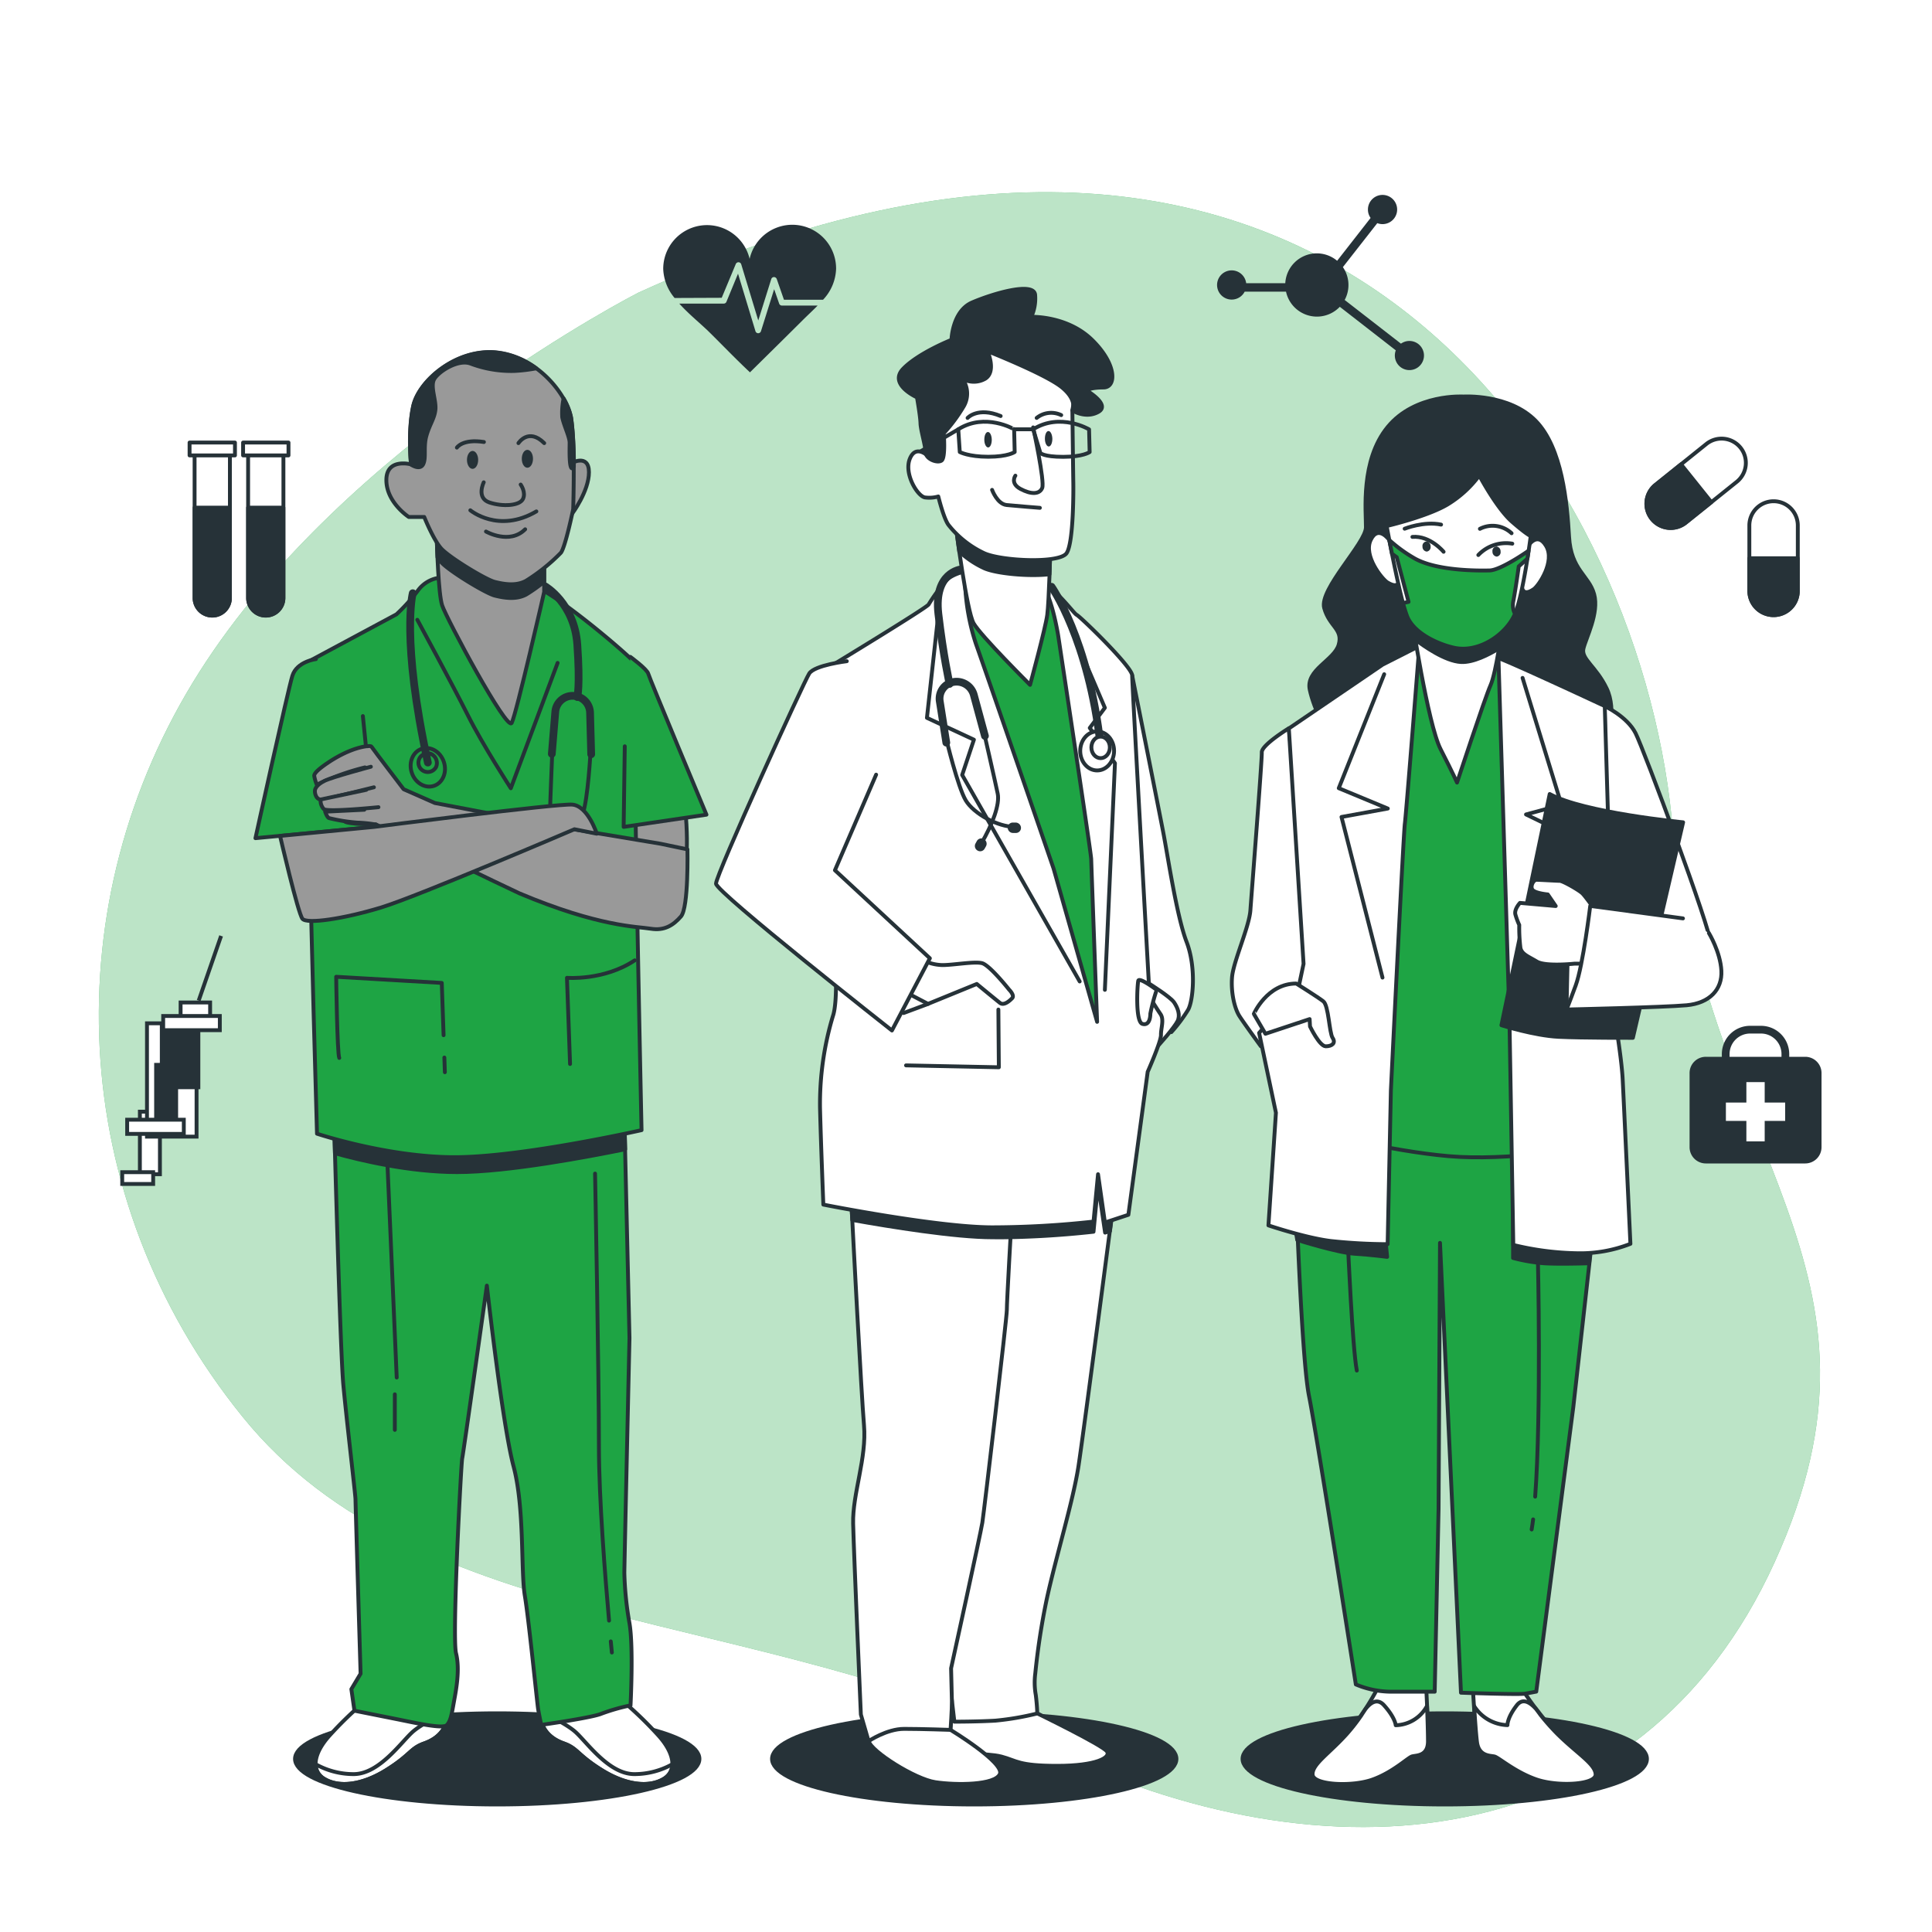 <svg class="animated" id="freepik_stories-doctors" xmlns="http://www.w3.org/2000/svg" viewBox="0 0 500 500" version="1.1" xmlns:xlink="http://www.w3.org/1999/xlink" xmlns:svgjs="http://svgjs.com/svgjs"><style>svg#freepik_stories-doctors:not(.animated) .animable {opacity: 0;}svg#freepik_stories-doctors.animated #freepik--background-simple--inject-2 {animation: 1s 1 forwards cubic-bezier(.36,-0.01,.5,1.38) zoomOut;animation-delay: 0s;}svg#freepik_stories-doctors.animated #freepik--Icons--inject-2 {animation: 1s 1 forwards cubic-bezier(.36,-0.01,.5,1.38) fadeIn,1.5s Infinite  linear floating;animation-delay: 0s,1s;}svg#freepik_stories-doctors.animated #freepik--character-3--inject-2 {animation: 1s 1 forwards cubic-bezier(.36,-0.01,.5,1.38) zoomIn,1.5s Infinite  linear floating;animation-delay: 0s,1s;}svg#freepik_stories-doctors.animated #freepik--character-2--inject-2 {animation: 1s 1 forwards cubic-bezier(.36,-0.01,.5,1.38) zoomOut,1.5s Infinite  linear floating;animation-delay: 0s,1s;}svg#freepik_stories-doctors.animated #freepik--character-1--inject-2 {animation: 1s 1 forwards cubic-bezier(.36,-0.01,.5,1.38) zoomIn,1.5s Infinite  linear floating;animation-delay: 0s,1s;}            @keyframes zoomOut {                0% {                    opacity: 0;                    transform: scale(1.5);                }                100% {                    opacity: 1;                    transform: scale(1);                }            }                    @keyframes fadeIn {                0% {                    opacity: 0;                }                100% {                    opacity: 1;                }            }                    @keyframes floating {                0% {                    opacity: 1;                    transform: translateY(0px);                }                50% {                    transform: translateY(-10px);                }                100% {                    opacity: 1;                    transform: translateY(0px);                }            }                    @keyframes zoomIn {                0% {                    opacity: 0;                    transform: scale(0.5);                }                100% {                    opacity: 1;                    transform: scale(1);                }            }        </style><g id="freepik--background-simple--inject-2" class="animable animator-active" style="transform-origin: 248.297px 261.286px;"><path d="M165.19,75.75s-75.77,38.61-113.56,98.1-34.8,136,11.12,192.78S196.44,416,269.93,452s154.57,28.58,189.32-47.66S441.6,299.57,432.6,211.36,344.07-6,165.19,75.75Z" style="fill: #1EA444; transform-origin: 248.297px 261.286px;" id="el4gqp3z2w06u" class="animable"></path><g id="elonak6rslv3"><path d="M165.19,75.75s-75.77,38.61-113.56,98.1-34.8,136,11.12,192.78S196.44,416,269.93,452s154.57,28.58,189.32-47.66S441.6,299.57,432.6,211.36,344.07-6,165.19,75.75Z" style="fill: rgb(255, 255, 255); opacity: 0.7; transform-origin: 248.297px 261.286px;" class="animable" id="elxa5g8x2lt9"></path></g></g><g id="freepik--Icons--inject-2" class="animable" style="transform-origin: 251.381px 179.041px;"><path d="M467.2,273.5h-4.15v-.71a7.32,7.32,0,0,0-7.31-7.31h-2.81a7.32,7.32,0,0,0-7.32,7.31v.71h-4.14a4.2,4.2,0,0,0-4.21,4.21v19.18a4.21,4.21,0,0,0,4.21,4.21H467.2a4.22,4.22,0,0,0,4.21-4.21V277.71A4.21,4.21,0,0,0,467.2,273.5Zm-19.59-.71a5.32,5.32,0,0,1,5.32-5.31h2.81a5.31,5.31,0,0,1,5.31,5.31v.71H447.61Z" style="fill: rgb(38, 50, 56); transform-origin: 454.335px 283.29px;" id="el0gupkpba27l8" class="animable"></path><polygon points="462 285.34 456.7 285.34 456.7 280.05 451.96 280.05 451.96 285.34 446.66 285.34 446.66 290.09 451.96 290.09 451.96 295.38 456.7 295.38 456.7 290.09 462 290.09 462 285.34" style="fill: rgb(255, 255, 255); transform-origin: 454.33px 287.715px;" id="el9f07pyrs8x" class="animable"></polygon><path d="M459,159.2h0a6.27,6.27,0,0,1-6.27-6.28V136a6.27,6.27,0,0,1,6.27-6.28h0a6.27,6.27,0,0,1,6.27,6.28v16.89A6.27,6.27,0,0,1,459,159.2Z" style="fill: rgb(255, 255, 255); stroke: rgb(38, 50, 56); stroke-linecap: round; stroke-linejoin: round; transform-origin: 459px 144.46px;" id="elgo205tbcthc" class="animable"></path><path d="M459,159.2h0a6.27,6.27,0,0,1-6.27-6.28v-8.45h12.54v8.45A6.27,6.27,0,0,1,459,159.2Z" style="fill: rgb(38, 50, 56); stroke: rgb(38, 50, 56); stroke-linecap: round; stroke-linejoin: round; transform-origin: 459px 151.835px;" id="elm2v0ejg40p" class="animable"></path><path d="M427.46,134.28h0a6.26,6.26,0,0,1,1-8.82l13.17-10.58a6.29,6.29,0,0,1,8.83,1h0a6.28,6.28,0,0,1-1,8.82l-13.18,10.57A6.27,6.27,0,0,1,427.46,134.28Z" style="fill: rgb(255, 255, 255); stroke: rgb(38, 50, 56); stroke-linecap: round; stroke-linejoin: round; transform-origin: 438.956px 125.079px;" id="eldel0qx9c11t" class="animable"></path><path d="M427.46,134.28h0a6.26,6.26,0,0,1,1-8.82l6.59-5.29,7.85,9.79-6.59,5.28A6.27,6.27,0,0,1,427.46,134.28Z" style="fill: rgb(38, 50, 56); stroke: rgb(38, 50, 56); stroke-linecap: round; stroke-linejoin: round; transform-origin: 434.493px 128.405px;" id="elf0v2iyezj8q" class="animable"></path><path d="M364.75,88.24a3.75,3.75,0,0,0-2.18.7L348,77.63a8.15,8.15,0,0,0-.46-8.5l8.9-11.38a3.78,3.78,0,1,0-2.42-3.52,3.69,3.69,0,0,0,.69,2.17l-8.66,11.09a8.17,8.17,0,0,0-13.42,5.8H322.51a3.78,3.78,0,1,0-.39,2.19h10.7a8.18,8.18,0,0,0,13.92,3.92l14.49,11.27a3.77,3.77,0,1,0,3.52-2.43Z" style="fill: rgb(38, 50, 56); transform-origin: 341.751px 73.112px;" id="elbgu8c5qoso" class="animable"></path><path d="M68.78,159.32h0a4.58,4.58,0,0,1-4.57-4.57v-38h9.14v38A4.57,4.57,0,0,1,68.78,159.32Z" style="fill: rgb(255, 255, 255); stroke: rgb(38, 50, 56); stroke-linecap: round; stroke-linejoin: round; transform-origin: 68.78px 138.035px;" id="el2xurd8kdozp" class="animable"></path><path d="M68.78,159.32h0a4.58,4.58,0,0,1-4.57-4.57V131.38h9.14v23.37A4.57,4.57,0,0,1,68.78,159.32Z" style="fill: rgb(38, 50, 56); stroke: rgb(38, 50, 56); stroke-linecap: round; stroke-linejoin: round; transform-origin: 68.78px 145.35px;" id="el3r8srk1rnsp" class="animable"></path><rect x="62.91" y="114.53" width="11.75" height="3.33" style="fill: rgb(255, 255, 255); stroke: rgb(38, 50, 56); stroke-linecap: round; stroke-linejoin: round; transform-origin: 68.785px 116.195px;" id="elr8j5mtsox6" class="animable"></rect><path d="M54.93,159.32h0a4.58,4.58,0,0,1-4.57-4.57v-38H59.5v38A4.57,4.57,0,0,1,54.93,159.32Z" style="fill: rgb(255, 255, 255); stroke: rgb(38, 50, 56); stroke-linecap: round; stroke-linejoin: round; transform-origin: 54.93px 138.035px;" id="elapmasejvwom" class="animable"></path><path d="M54.93,159.32h0a4.58,4.58,0,0,1-4.57-4.57V131.38H59.5v23.37A4.57,4.57,0,0,1,54.93,159.32Z" style="fill: rgb(38, 50, 56); stroke: rgb(38, 50, 56); stroke-linecap: round; stroke-linejoin: round; transform-origin: 54.93px 145.35px;" id="el4lgczg9ktnx" class="animable"></path><rect x="49.06" y="114.53" width="11.75" height="3.33" style="fill: rgb(255, 255, 255); stroke: rgb(38, 50, 56); stroke-linecap: round; stroke-linejoin: round; transform-origin: 54.935px 116.195px;" id="el3dgq8tcdios" class="animable"></rect><path d="M186.78,77.07l3.64-8.74a.77.77,0,0,1,.73-.46.75.75,0,0,1,.68.53l4.41,14.54,3.36-10.71a.75.75,0,0,1,.7-.53.8.8,0,0,1,.72.5l1.87,5.38H213a12.21,12.21,0,0,0,3.38-8A11.33,11.33,0,0,0,194,67a11.33,11.33,0,0,0-22.36,2.59,12.36,12.36,0,0,0,2.95,7.53Z" style="fill: rgb(38, 50, 56); transform-origin: 194.01px 70.556px;" id="elibyufo5rvk" class="animable"></path><path d="M202.36,79.08a.75.75,0,0,1-.71-.5l-1.3-3.74-3.41,10.87a.76.76,0,0,1-.72.53h0a.74.74,0,0,1-.71-.54L191,70.83l-3,7.28a.75.75,0,0,1-.69.46H175.8c2.47,2.76,5.55,5.2,7.85,7.47,3.48,3.44,6.89,7,10.44,10.32,4.55-4.49,9.13-9,13.64-13.49,1.25-1.25,2.61-2.49,3.87-3.79Z" style="fill: rgb(38, 50, 56); transform-origin: 193.7px 83.595px;" id="eldgusa8xqbx" class="animable"></path><g id="el6q5v5ysy72x"><rect x="36.2" y="287.7" width="5.19" height="16.19" style="fill: rgb(255, 255, 255); stroke: rgb(38, 50, 56); stroke-miterlimit: 10; transform-origin: 38.795px 295.795px; transform: rotate(-160.87deg);" class="animable" id="elefkzo72cz2e"></rect></g><g id="el5i9jh76tefa"><rect x="31.63" y="303.36" width="8.01" height="3.05" style="fill: rgb(255, 255, 255); stroke: rgb(38, 50, 56); stroke-miterlimit: 10; transform-origin: 35.635px 304.885px; transform: rotate(-160.87deg);" class="animable" id="elda5bos507u5"></rect></g><g id="el6ynofs8zb32"><rect x="38.04" y="264.83" width="12.83" height="29.33" style="fill: rgb(255, 255, 255); stroke: rgb(38, 50, 56); stroke-miterlimit: 10; transform-origin: 44.455px 279.495px; transform: rotate(-160.87deg);" class="animable" id="el0o7btqhemao"></rect></g><g id="eles0er7p9djk"><rect x="41.87" y="265.19" width="9.47" height="16.19" style="fill: rgb(38, 50, 56); stroke: rgb(38, 50, 56); stroke-miterlimit: 10; transform-origin: 46.605px 273.285px; transform: rotate(-160.87deg);" class="animable" id="elcs9gdniqfl"></rect></g><g id="elmo5n7067bz"><rect x="40.4" y="275.58" width="5.19" height="16.19" style="fill: rgb(38, 50, 56); stroke: rgb(38, 50, 56); stroke-miterlimit: 10; transform-origin: 42.995px 283.675px; transform: rotate(-160.87deg);" class="animable" id="els91r607may"></rect></g><g id="elox5mhre5b07"><rect x="32.91" y="289.78" width="14.66" height="3.67" style="fill: rgb(255, 255, 255); stroke: rgb(38, 50, 56); stroke-miterlimit: 10; transform-origin: 40.24px 291.615px; transform: rotate(-160.87deg);" class="animable" id="eljwl0vj1le7"></rect></g><g id="elpx7yuijczw"><rect x="46.74" y="259.44" width="7.64" height="4.89" style="fill: rgb(255, 255, 255); stroke: rgb(38, 50, 56); stroke-miterlimit: 10; transform-origin: 50.56px 261.885px; transform: rotate(-160.87deg);" class="animable" id="el9j4srtpi50s"></rect></g><g id="eletgxnwd3maf"><rect x="42.23" y="262.94" width="14.66" height="3.67" style="fill: rgb(255, 255, 255); stroke: rgb(38, 50, 56); stroke-miterlimit: 10; transform-origin: 49.56px 264.775px; transform: rotate(-160.87deg);" class="animable" id="ely6ui7nh0fjj"></rect></g><line x1="51.42" y1="258.95" x2="57.22" y2="242.21" style="fill: none; stroke: rgb(38, 50, 56); stroke-miterlimit: 10; transform-origin: 54.32px 250.58px;" id="el3p3bi4pptot" class="animable"></line></g><g id="freepik--character-3--inject-2" class="animable" style="transform-origin: 382.147px 284.799px;"><ellipse cx="373.9" cy="455.2" rx="52.33" ry="11.8" style="fill: rgb(38, 50, 56); stroke: rgb(38, 50, 56); stroke-linecap: round; stroke-linejoin: round; transform-origin: 373.9px 455.2px;" id="el4ei1yy8ci1o" class="animable"></ellipse><path d="M333.55,188.48s-7.08,4.33-7,6.23-2.64,36.55-2.95,40.88-4.43,13.27-4.75,17.33.7,8.13,1.89,10,5.56,7.85,5.56,7.85l11.75-18.15a103.73,103.73,0,0,0,.18-11.91C338.05,232.06,333.55,188.48,333.55,188.48Z" style="fill: rgb(255, 255, 255); stroke: rgb(38, 50, 56); stroke-linecap: round; stroke-linejoin: round; transform-origin: 328.557px 229.625px;" id="eloh3uh0ek9k" class="animable"></path><path d="M378.76,102.62s-12.5-.8-19.62,7.87-5.59,21.93-5.64,26-12.14,16-10.8,20.86,4.9,5.41,3.76,9.47-8.58,6.5-7.5,11.65,5,12.45,5,12.45l72,.49s2.57-7.58-.17-13.27-6.63-7.57-6-10.28,4.11-9.21,2.77-14.08-6-6.22-6.49-14.89-1.77-23-8.65-30S378.76,102.62,378.76,102.62Z" style="fill: rgb(38, 50, 56); stroke: rgb(38, 50, 56); stroke-linecap: round; stroke-linejoin: round; transform-origin: 377.953px 147.004px;" id="el0an63j8jqpw" class="animable"></path><path d="M356.62,436.73a64,64,0,0,1-8,11.92c-4.6,5.15-9.06,7.86-8.91,10.57s10.19,3.24,15.5,1.34,9.17-5.69,10.24-6,4.06,0,4.13-3.8-.51-14.62-.51-14.62Z" style="fill: rgb(255, 255, 255); stroke: rgb(38, 50, 56); stroke-linecap: round; stroke-linejoin: round; transform-origin: 354.646px 448.915px;" id="el98yw3gvgu5" class="animable"></path><path d="M355.19,460.56c5.32-1.9,9.17-5.69,10.24-6s4.06,0,4.13-3.8c0-2-.11-6-.25-9.27a9.45,9.45,0,0,1-8.1,5s-.1-1.9-3-5.14c-1.87-2.12-3.76-.45-4.86,1l-.89,1.34-.07.13h0a48,48,0,0,1-3.78,4.87c-4.6,5.15-9.06,7.86-8.91,10.57S349.88,462.46,355.19,460.56Z" style="fill: rgb(255, 255, 255); stroke: rgb(38, 50, 56); stroke-linecap: round; stroke-linejoin: round; transform-origin: 354.628px 451.024px;" id="elo4m7golirci" class="animable"></path><path d="M393.67,436.71a74.28,74.28,0,0,0,9.3,11.91c5.15,5.14,9.9,7.84,10,10.55s-9.84,3.25-15.36,1.36-9.78-5.68-10.87-5.95-4.07,0-4.54-3.78-1.06-14.62-1.06-14.62Z" style="fill: rgb(255, 255, 255); stroke: rgb(38, 50, 56); stroke-linecap: round; stroke-linejoin: round; transform-origin: 397.055px 448.914px;" id="elxf4t26mmwak" class="animable"></path><path d="M397.65,460.53c-5.51-1.89-9.78-5.68-10.87-5.95s-4.07,0-4.54-3.78c-.25-2-.53-6-.74-9.28a10.6,10.6,0,0,0,8.63,4.94s-.1-1.9,2.43-5.15c1.65-2.11,3.72-.45,5,1,.33.44.67.88,1,1.34l.09.13h0a59.77,59.77,0,0,0,4.3,4.87c5.15,5.14,9.9,7.84,10,10.55S403.17,462.42,397.65,460.53Z" style="fill: rgb(255, 255, 255); stroke: rgb(38, 50, 56); stroke-linecap: round; stroke-linejoin: round; transform-origin: 397.225px 450.984px;" id="elb560lrdtybb" class="animable"></path><path d="M334.87,293.8s1.67,56.31,3.89,67.41,12.13,74.72,12.13,74.72a23.81,23.81,0,0,0,9.58,1.88H371.3l1-47.38.37-68.77,5.43,116.41s14.92.53,16.53.26,2.95-.54,2.95-.54l9.59-73.65,5.49-49,.3-19.49s-45.84-1.59-59.16-2.67S335,291.63,335,291.63Z" style="fill: #1EA444; stroke: rgb(38, 50, 56); stroke-linecap: round; stroke-linejoin: round; transform-origin: 373.915px 365.018px;" id="elacxxxanv9ne" class="animable"></path><path d="M396.77,393.22c-.12.94-.24,1.81-.38,2.61" style="fill: none; stroke: rgb(38, 50, 56); stroke-linecap: round; stroke-linejoin: round; transform-origin: 396.58px 394.525px;" id="el0xshsl959kb" class="animable"></path><path d="M398,325.43s.93,40.12-.7,61.9" style="fill: none; stroke: rgb(38, 50, 56); stroke-linecap: round; stroke-linejoin: round; transform-origin: 397.782px 356.38px;" id="elpngw9826gml" class="animable"></path><path d="M348.85,322.21s1.15,26.54,2.29,32.49" style="fill: none; stroke: rgb(38, 50, 56); stroke-linecap: round; stroke-linejoin: round; transform-origin: 349.995px 338.455px;" id="el8l698lngx9f" class="animable"></path><path d="M391.58,305.3v20.26a43.83,43.83,0,0,0,7.93,1.37c4.11.27,11.78,0,11.78,0l.55-7.67Z" style="fill: rgb(38, 50, 56); stroke: rgb(38, 50, 56); stroke-linecap: round; stroke-linejoin: round; transform-origin: 401.71px 316.175px;" id="elk830nx5t9w" class="animable"></path><path d="M335.72,320.9s10.41,3.29,14.79,3.56,8.48.82,8.48.82l-.54-5.47-23.28-2.19Z" style="fill: rgb(38, 50, 56); stroke: rgb(38, 50, 56); stroke-linecap: round; stroke-linejoin: round; transform-origin: 347.08px 321.45px;" id="elq95odc2xd8" class="animable"></path><path d="M367.32,167.07l-8.17,9.21-22.66,16.53L341.32,293s18.06,4.86,33.56,6.21,35.43-2.2,35.43-2.2l-2.93-105s-8.82-13-13.34-16.51-6.59-6.76-12.58-7.3S367.32,167.07,367.32,167.07Z" style="fill: #1EA444; stroke: rgb(38, 50, 56); stroke-linecap: round; stroke-linejoin: round; transform-origin: 373.4px 233.293px;" id="elf7bzbl35udh" class="animable"></path><path d="M357.84,172l-24.29,16.53,3.81,60.91-1.29,6.12-10.21,11.76,4.35,20.66-1.94,29.15s9.65,3.25,16.19,4.05a142.42,142.42,0,0,0,14.66.81l.84-39.8s3.23-66.07,3.61-69,3.75-46,3.75-46Z" style="fill: rgb(255, 255, 255); stroke: rgb(38, 50, 56); stroke-linecap: round; stroke-linejoin: round; transform-origin: 346.59px 244.59px;" id="ela75nlvcy5xc" class="animable"></path><polyline points="358.23 174.49 346.47 203.98 359.16 209.25 347.18 211.43 357.79 253" style="fill: none; stroke: rgb(38, 50, 56); stroke-linecap: round; stroke-linejoin: round; transform-origin: 352.815px 213.745px;" id="elayyjt22b04o" class="animable"></polyline><path d="M365.28,159.22s4.22,28.15,7.54,34.65,4.26,8.66,4.26,8.66,7.22-21.94,8.67-25.19,3-14.89,3-14.89S374.36,167.06,365.28,159.22Z" style="fill: rgb(255, 255, 255); stroke: rgb(38, 50, 56); stroke-linecap: round; stroke-linejoin: round; transform-origin: 377.015px 180.875px;" id="el97zjbwe4dpb" class="animable"></path><path d="M365.28,159.22s.38,2.56,1,6.31c2.11,1.61,7.7,5.59,11.83,5.8,3.15.16,7.15-1.88,9.81-3.51.48-2.95.81-5.37.81-5.37S374.36,167.06,365.28,159.22Z" style="fill: rgb(38, 50, 56); stroke: rgb(38, 50, 56); stroke-linecap: round; stroke-linejoin: round; transform-origin: 377.005px 165.279px;" id="el1g7sj3wurmd" class="animable"></path><path d="M359.55,139.76s-2.88-4.1-4.82,0,3,10.17,4.38,11c3.92,2.33,2.88-2,2.88-2Z" style="fill: rgb(255, 255, 255); stroke: rgb(38, 50, 56); stroke-linecap: round; stroke-linejoin: round; transform-origin: 358.2px 144.693px;" id="elcwmmz1w15jb" class="animable"></path><path d="M395.32,141.53s2.43-4.24,4.81-.24-1.91,10.29-3.19,11.18c-3.66,2.53-3.08-1.81-3.08-1.81Z" style="fill: rgb(255, 255, 255); stroke: rgb(38, 50, 56); stroke-linecap: round; stroke-linejoin: round; transform-origin: 397.332px 146.417px;" id="elfx0wfkgxzyv" class="animable"></path><path d="M358.87,136.14s10.44-2.44,15.7-5.55a28.82,28.82,0,0,0,8.27-7.53s4.52,8.54,8.5,12,4.81,3.66,4.81,3.66-1.91,14.95-4.07,20.15-9.21,10.26-15.79,8.8c-3.74-.82-10.22-3.52-12.1-8.07S358.87,136.14,358.87,136.14Z" style="fill: rgb(255, 255, 255); stroke: rgb(38, 50, 56); stroke-linecap: round; stroke-linejoin: round; transform-origin: 377.51px 145.492px;" id="elak210k8y1e" class="animable"></path><path d="M385.51,147.63c-3.24.08-14.09.1-19.69-3.28a37.17,37.17,0,0,1-6.27-4.59c.2,1,.44,2.25.7,3.55l1.22.89,3.06,11.56-1.43.31a34.62,34.62,0,0,0,1.09,3.49c1.88,4.55,8.36,7.25,12.1,8.07,6.57,1.45,13.6-3.58,15.78-8.77a4.93,4.93,0,0,1-.43-3.27c.63-3.27,1.41-9,1.41-9l2.23-2c.12-.73.22-1.43.32-2.07C392.9,144.39,387.84,147.57,385.51,147.63Z" style="fill: #1EA444; stroke: rgb(38, 50, 56); stroke-linecap: round; stroke-linejoin: round; transform-origin: 377.575px 153.822px;" id="el0xp3wjcw06gh" class="animable"></path><path d="M373.6,142.8s-3.49-4.24-8.07-3.85" style="fill: none; stroke: rgb(38, 50, 56); stroke-linecap: round; stroke-linejoin: round; transform-origin: 369.565px 140.862px;" id="eli63w36a7zt" class="animable"></path><path d="M382.59,143.64a9.89,9.89,0,0,1,8.79-2.94" style="fill: none; stroke: rgb(38, 50, 56); stroke-linecap: round; stroke-linejoin: round; transform-origin: 386.985px 142.103px;" id="elqf9ry4hn00m" class="animable"></path><path d="M363.52,136.83s5-2,9.43-1.06" style="fill: none; stroke: rgb(38, 50, 56); stroke-linecap: round; stroke-linejoin: round; transform-origin: 368.235px 136.174px;" id="ellezmay7hmg" class="animable"></path><path d="M383,136.86a7.21,7.21,0,0,1,8.19,1.14" style="fill: none; stroke: rgb(38, 50, 56); stroke-linecap: round; stroke-linejoin: round; transform-origin: 387.095px 137.035px;" id="el5wb0531iomm" class="animable"></path><path d="M370.24,141.41a1.18,1.18,0,0,1-1,1.34,1.24,1.24,0,0,1-1.1-1.29,1.17,1.17,0,0,1,1-1.34A1.25,1.25,0,0,1,370.24,141.41Z" style="fill: rgb(38, 50, 56); transform-origin: 369.189px 141.435px;" id="elhpaib27kvsr" class="animable"></path><path d="M388.35,142.71a1.15,1.15,0,0,1-1,1.34,1.23,1.23,0,0,1-1.1-1.28,1.15,1.15,0,0,1,1-1.34A1.23,1.23,0,0,1,388.35,142.71Z" style="fill: rgb(38, 50, 56); transform-origin: 387.3px 142.74px;" id="elex0mjgajgtv" class="animable"></path><path d="M415.28,182.74s5.83,2.7,8,7,19.52,50.89,19.44,54.41-5.82,7.58-11.2,8.13-13.22-9.2-14.39-10.82-1.38-20.58-1.38-20.58Z" style="fill: rgb(255, 255, 255); stroke: rgb(38, 50, 56); stroke-linecap: round; stroke-linejoin: round; transform-origin: 429px 217.521px;" id="elsepu3bdw61j" class="animable"></path><path d="M387.8,170.3l2.84,93.14,1,58.75a74.65,74.65,0,0,0,16.63,2.15,35.42,35.42,0,0,0,13.68-2.44s-1.7-36.55-2-42.51-2.28-17.33-2.28-17.33l-2.36-79.32S393.34,172.46,387.8,170.3Z" style="fill: rgb(255, 255, 255); stroke: rgb(38, 50, 56); stroke-linecap: round; stroke-linejoin: round; transform-origin: 404.875px 247.324px;" id="eljrj1aohecus" class="animable"></path><polyline points="394.04 175.44 404.11 208.29 394.93 210.78 403.86 215.11 392.72 250.5" style="fill: rgb(255, 255, 255); stroke: rgb(38, 50, 56); stroke-linecap: round; stroke-linejoin: round; transform-origin: 398.415px 212.97px;" id="el1p0ouns2itj" class="animable"></polyline><path d="M401.06,205.49l-12.49,59.84s8.54,2.7,14.78,3,19.24.26,19.24.26l13-55.78S410,210.36,401.06,205.49Z" style="fill: rgb(38, 50, 56); stroke: rgb(38, 50, 56); stroke-linecap: round; stroke-linejoin: round; transform-origin: 412.08px 237.041px;" id="elsrqmtvdxz3e" class="animable"></path><path d="M405.41,261.26l.41-18.7,9.91,2.09S409.18,259.08,405.41,261.26Z" style="fill: rgb(255, 255, 255); stroke: rgb(38, 50, 56); stroke-linecap: round; stroke-linejoin: round; transform-origin: 410.57px 251.91px;" id="eljjdkejnrvs" class="animable"></path><path d="M413,235.8s-2.64-3.78-3.49-4.6-5.05-3.24-5.86-3.24-5.16-.27-6-.27-1.79,1.9-.93,2.71,3.85,1.08,3.85,1.08l2.05,3-9.25-.81s-1.54,1.63-1.19,3a18.41,18.41,0,0,0,1,2.71,42.77,42.77,0,0,0,.31,5.95c.36,1.63,2,2.17,4.25,3.52s9.78.54,9.78.54H411Z" style="fill: rgb(255, 255, 255); stroke: rgb(38, 50, 56); stroke-linecap: round; stroke-linejoin: round; transform-origin: 402.564px 238.66px;" id="eln719kku0zi" class="animable"></path><path d="M435.55,237.68l-24-3.23s-1.87,15.44-3.76,20.58-2.38,6.23-2.38,6.23,25.15-.56,31.08-1.1,9.26-4.07,9-8.94-3.23-9.75-3.23-9.75" style="fill: rgb(255, 255, 255); stroke: rgb(38, 50, 56); stroke-linecap: round; stroke-linejoin: round; transform-origin: 425.457px 247.855px;" id="elkovrkaa0nc" class="animable"></path><path d="M335.47,254.54s5.6,3.51,7,4.6,1.52,8.12,2.41,9.47-.16,2.17-1.78,2.17-4.07-5.14-4.07-5.14l-.1-1.9-11.44,3.8-3-5.14S327.89,254.54,335.47,254.54Z" style="fill: rgb(255, 255, 255); stroke: rgb(38, 50, 56); stroke-linecap: round; stroke-linejoin: round; transform-origin: 334.848px 262.66px;" id="el1qjovfnm3mc" class="animable"></path></g><g id="freepik--character-2--inject-2" class="animable" style="transform-origin: 247.016px 270.876px;"><ellipse cx="252.13" cy="455.2" rx="52.33" ry="11.8" style="fill: rgb(38, 50, 56); stroke: rgb(38, 50, 56); stroke-linecap: round; stroke-linejoin: round; transform-origin: 252.13px 455.2px;" id="elg0hg1t9rmyj" class="animable"></ellipse><path d="M293,174.79s6.86,34.43,8.08,40.8,3.46,21.51,6,28.15,1.71,15.14.44,17.53a39.59,39.59,0,0,1-4.37,5.84L294.63,256s-5.07-54.44-5.26-62.15S293,174.79,293,174.79Z" style="fill: rgb(255, 255, 255); stroke: rgb(38, 50, 56); stroke-linecap: round; stroke-linejoin: round; transform-origin: 299.048px 220.95px;" id="elqoluwagm2wn" class="animable"></path><path d="M297.52,254.64s5.4,3.37,6.35,4.8,1.63,3.25.89,4.8-4.77,6.23-5.79,7.14-1.88-2.72-2-5.84S297.52,254.64,297.52,254.64Z" style="fill: rgb(255, 255, 255); stroke: rgb(38, 50, 56); stroke-linecap: round; stroke-linejoin: round; transform-origin: 301.015px 263.081px;" id="elbqu5srfv93v" class="animable"></path><path d="M268.48,443.44s16.93,8.23,18,9.83S283.69,457,273.6,457s-10.39-1.33-14.4-2.39-12-.27-13.08-2.66.8-10.62.8-10.62Z" style="fill: rgb(255, 255, 255); stroke: rgb(38, 50, 56); stroke-linecap: round; stroke-linejoin: round; transform-origin: 266.219px 449.165px;" id="elbcr317qd2bl" class="animable"></path><path d="M246,447.69s14,8.5,12.77,11.42-11.35,2.92-16.68,2.12-16.66-8-17.26-10.62.9-6.64,9.11-7.43S246,447.69,246,447.69Z" style="fill: rgb(255, 255, 255); stroke: rgb(38, 50, 56); stroke-linecap: round; stroke-linejoin: round; transform-origin: 241.779px 452.393px;" id="elo7lakekg63s" class="animable"></path><path d="M288.5,308.8s-8,61.61-9.39,70.64-5.8,23.37-8.18,34.26a181.53,181.53,0,0,0-3,19.39,18.18,18.18,0,0,0,.13,5.57c.34,2.66.39,4.78.39,4.78a72.54,72.54,0,0,1-10.84,1.86c-4.51.27-10.62.27-10.62.27l-2-17.26s1.49-25.5,2.37-32.93,1.82-65.86,1.78-67.46-.39-15.67-.39-15.67L276,309.33s3.72-10.62,9.31-10.09S288.5,308.8,288.5,308.8Z" style="fill: rgb(255, 255, 255); stroke: rgb(38, 50, 56); stroke-linecap: round; stroke-linejoin: round; transform-origin: 267.001px 372.395px;" id="elcbpzj8tvvjd" class="animable"></path><path d="M285.35,299.24c-5.59-.53-9.31,10.09-9.31,10.09l-27.28,2.92s.09,3.74.18,7.58c2.91.26,5.6.41,7.9.41A240.45,240.45,0,0,0,283,318.77l1.17-12.24L286,319l1.26-.41c.78-5.94,1.28-9.81,1.28-9.81S290.94,299.77,285.35,299.24Z" style="fill: rgb(38, 50, 56); stroke: rgb(38, 50, 56); stroke-linecap: round; stroke-linejoin: round; transform-origin: 268.906px 309.73px;" id="elyvoxomxomk" class="animable"></path><path d="M220.3,310.66s0,.38.06,1.07c.37,7.26,2.57,49.33,3.24,57.09.75,8.5-3,17.79-2.81,25.49s2,49.4,2,49.4l2,6.9s4.7-3.18,9.21-3.18,12,.26,12,.26.39-5.58.35-7.43-.21-8.5-.21-8.5,7.63-34.79,8.09-37.71,6.38-53.38,6.34-55,1.25-24.17,1.25-24.17Z" style="fill: rgb(255, 255, 255); stroke: rgb(38, 50, 56); stroke-linecap: round; stroke-linejoin: round; transform-origin: 241.06px 380.635px;" id="elea0w4etzql8" class="animable"></path><path d="M261.54,320.19c.17-3.08.29-5.28.29-5.28l-41.53-4.25s0,.38.06,1.07c0,.88.11,2.27.21,4,9.71,1.74,26.56,4.48,36.27,4.48C258.44,320.24,260,320.22,261.54,320.19Z" style="fill: rgb(38, 50, 56); stroke: rgb(38, 50, 56); stroke-linecap: round; stroke-linejoin: round; transform-origin: 241.065px 315.442px;" id="elfs5qoi0e129" class="animable"></path><path d="M250.9,147.6s-4.39.74-6.06,2.7a44,44,0,0,0-4.5,6.12c-.23.74-26.05,16.41-26.05,16.41l1.86,74.72s.77,11.51-.6,15.43a79,79,0,0,0-3.33,23.77c.24,9.55.86,25,.86,25s29.55,5.88,43.76,5.88A240.45,240.45,0,0,0,283,316.14l1.17-12.25,1.78,12.5,6.07-2,5-37s3.48-7.84,3.44-9.56.88-3.92-.13-5.39-2.81-4.41-2.81-4.41S293,177,293,174.79s-13.37-15.18-14.36-15.67-7.09-9.56-15-12S250.9,147.6,250.9,147.6Z" style="fill: rgb(255, 255, 255); stroke: rgb(38, 50, 56); stroke-linecap: round; stroke-linejoin: round; transform-origin: 256.509px 231.889px;" id="elsxifz635zo8" class="animable"></path><polyline points="242.85 158.87 239.89 185.78 252.05 191.43 249.01 200.56 279.42 254" style="fill: none; stroke: rgb(38, 50, 56); stroke-linecap: round; stroke-linejoin: round; transform-origin: 259.655px 206.435px;" id="el94wqko761" class="animable"></polyline><polyline points="276.82 161.89 285.94 183.18 282.03 188.39 288.55 197.51 285.94 256.17" style="fill: none; stroke: rgb(38, 50, 56); stroke-linecap: round; stroke-linejoin: round; transform-origin: 282.685px 209.03px;" id="elnv2hr67e32" class="animable"></polyline><path d="M249.77,151.28a56.54,56.54,0,0,0,2.83,15.43c2.63,7.35,20.06,58.06,20.06,58.06l11.27,39.68s-1.49-40.42-1.53-42.13-8.54-57.82-8.54-57.82-1.45-9.06-3.74-12.49S252.48,142.21,249.77,151.28Z" style="fill: #1EA444; stroke: rgb(38, 50, 56); stroke-linecap: round; stroke-linejoin: round; transform-origin: 266.85px 205.535px;" id="eldsf4517dq9" class="animable"></path><path d="M248.69,147.36s-7.09.73-5.84,11.51,2.9,18.13,2.9,18.13" style="fill: none; stroke: rgb(38, 50, 56); stroke-linecap: round; stroke-linejoin: round; stroke-width: 2px; transform-origin: 245.696px 162.18px;" id="elcqubez2z8jm" class="animable"></path><path d="M244.88,191.21s3,12.49,5.05,15.92,8.25,6.86,12.66,6.86" style="fill: none; stroke: rgb(38, 50, 56); stroke-linecap: round; stroke-linejoin: round; transform-origin: 253.735px 202.6px;" id="elqqnkg0f65z" class="animable"></path><path d="M254.36,188.27s3.3,14.45,3.85,17.15-1.27,7.83-4.33,13" style="fill: none; stroke: rgb(38, 50, 56); stroke-linecap: round; stroke-linejoin: round; transform-origin: 256.094px 203.345px;" id="el8c4xoz4z8nr" class="animable"></path><path d="M253,220.13h0a1.36,1.36,0,0,1-.54-1.84l.35-.64a1.32,1.32,0,0,1,1.82-.49h0a1.37,1.37,0,0,1,.55,1.84l-.35.63A1.33,1.33,0,0,1,253,220.13Z" style="fill: rgb(38, 50, 56); transform-origin: 253.817px 218.644px;" id="elgfj51pjarin" class="animable"></path><path d="M264.23,214.26h0a1.31,1.31,0,0,1-1.36,1.31l-.73,0a1.37,1.37,0,0,1-1.34-1.38h0a1.3,1.3,0,0,1,1.35-1.31l.73,0A1.39,1.39,0,0,1,264.23,214.26Z" style="fill: rgb(38, 50, 56); transform-origin: 262.515px 214.225px;" id="elliz7z48ijhp" class="animable"></path><path d="M244.9,192.19l-1.68-10.65a4.38,4.38,0,0,1,3.31-5h0a4.63,4.63,0,0,1,5.5,3.32l2.87,10.6" style="fill: none; stroke: rgb(38, 50, 56); stroke-linecap: round; stroke-linejoin: round; stroke-width: 2px; transform-origin: 249.029px 184.307px;" id="elxdz75yhiuyr" class="animable"></path><g id="elg3bz8cihee"><ellipse cx="283.94" cy="194.34" rx="4.38" ry="5.05" style="fill: rgb(255, 255, 255); stroke: rgb(38, 50, 56); stroke-linecap: round; stroke-linejoin: round; transform-origin: 283.94px 194.34px; transform: rotate(-5.72deg);" class="animable" id="el6ykt6f460s"></ellipse></g><path d="M272.13,151.85s9.63,13.55,12.7,41.17" style="fill: none; stroke: rgb(38, 50, 56); stroke-linecap: round; stroke-linejoin: round; stroke-width: 2px; transform-origin: 278.48px 172.435px;" id="elkty1miswa0p" class="animable"></path><g id="elpwzy2arujor"><ellipse cx="284.84" cy="193.42" rx="2.39" ry="2.79" style="fill: rgb(255, 255, 255); stroke: rgb(38, 50, 56); stroke-linecap: round; stroke-linejoin: round; transform-origin: 284.84px 193.42px; transform: rotate(-5.31deg);" class="animable" id="elsofo5b8c6ic"></ellipse></g><path d="M299.16,256.75a49.77,49.77,0,0,0-1.45,5.58c0,.8-.19,3.19-2.06,2.65s-1.31-10.09-1.07-11.15,4.79,2.37,4.79,2.37" style="fill: rgb(255, 255, 255); stroke: rgb(38, 50, 56); stroke-linecap: round; stroke-linejoin: round; transform-origin: 296.841px 259.343px;" id="el1ge60jdh6p2" class="animable"></path><path d="M238.46,248.29a11.89,11.89,0,0,0,5.42,1.47c2.94,0,8.31-1,10.28-.49s7,6.85,7,6.85,1.5,1.47.79,2.21-2.16,2-3.16,1.22-6-4.9-6-4.9l-12.61,5.15L235,257.1Z" style="fill: rgb(255, 255, 255); stroke: rgb(38, 50, 56); stroke-linecap: round; stroke-linejoin: round; transform-origin: 248.57px 254.045px;" id="elgu8tx50ayka" class="animable"></path><path d="M219.15,171.12s-8.31,1-9.72,3.18-24.18,52.18-24.13,54.39,45.53,38,45.53,38L240.65,248l-24.57-22.78,10.66-24.74" style="fill: rgb(255, 255, 255); stroke: rgb(38, 50, 56); stroke-linecap: round; stroke-linejoin: round; transform-origin: 212.975px 218.905px;" id="elp7u4defn39l" class="animable"></path><polyline points="234.48 275.72 258.5 276.21 258.38 261.27" style="fill: none; stroke: rgb(38, 50, 56); stroke-linecap: round; stroke-linejoin: round; transform-origin: 246.49px 268.74px;" id="elqmrdcbrt30c" class="animable"></polyline><line x1="240.21" y1="259.8" x2="233.86" y2="262.17" style="fill: none; stroke: rgb(38, 50, 56); stroke-linecap: round; stroke-linejoin: round; transform-origin: 237.035px 260.985px;" id="elzgc11jsjaak" class="animable"></line><path d="M247.45,136.82s2.73,21.32,4.53,24.5,14.6,15.92,14.6,15.92,4-14.69,4.45-18.12.8-17.15.8-17.15l-24.43-6.86Z" style="fill: rgb(255, 255, 255); stroke: rgb(38, 50, 56); stroke-linecap: round; stroke-linejoin: round; transform-origin: 259.615px 156.175px;" id="eldlto7seq0qm" class="animable"></path><path d="M247.45,136.82s.32,2.5.81,5.91a24.53,24.53,0,0,0,6.48,4.34c3.15,1.39,11.55,2.17,16.86,1.55.14-3.59.23-6.65.23-6.65l-24.43-6.86Z" style="fill: rgb(38, 50, 56); stroke: rgb(38, 50, 56); stroke-linecap: round; stroke-linejoin: round; transform-origin: 259.615px 141.973px;" id="elar9hu5bk1fl" class="animable"></path><path d="M240.37,118.21s-3.27-3.43-4.89.48,2,9.8,3.93,10.05a8.52,8.52,0,0,0,3.42-.25s1.37,5.64,2.63,7.35a25.68,25.68,0,0,0,9.28,7.34c4.46,2,19.39,2.71,21.28,0s1.78-17.15,1.75-18.37-.24-18.68-.24-18.68,1.34-6.06-.48-10.23-20.09-10-24.68-7.59-9.88,6.61-10.24,12-.14,14.21-.14,14.21Z" style="fill: rgb(255, 255, 255); stroke: rgb(38, 50, 56); stroke-linecap: round; stroke-linejoin: round; transform-origin: 256.54px 116.351px;" id="el6z1iktavnvm" class="animable"></path><path d="M267.37,110.61s3.05,14,2.35,15.68-2.89,1.71-5.63.24-1.31-3.43-1.31-3.43" style="fill: none; stroke: rgb(38, 50, 56); stroke-linecap: round; stroke-linejoin: round; transform-origin: 266.116px 119.102px;" id="eljkj07ysn5s8" class="animable"></path><path d="M256.75,126.78s1.32,3.67,3.77,3.92,8.6.73,8.6.73" style="fill: none; stroke: rgb(38, 50, 56); stroke-linecap: round; stroke-linejoin: round; transform-origin: 262.935px 129.105px;" id="elyt2cau7ktxb" class="animable"></path><path d="M248,111.1l.39,5.88s2.24,1.23,7.38,1.23,6.83-1.23,6.83-1.23l-.14-5.88S255,106.69,248,111.1Z" style="fill: none; stroke: rgb(38, 50, 56); stroke-linecap: round; stroke-linejoin: round; transform-origin: 255.3px 113.675px;" id="elxmdorg95cpi" class="animable"></path><path d="M267.39,111.1l1.86,6.13s.76,1,5.91,1S282,117,282,117l-.15-5.88S274.38,106.69,267.39,111.1Z" style="fill: none; stroke: rgb(38, 50, 56); stroke-linecap: round; stroke-linejoin: round; transform-origin: 274.695px 113.688px;" id="el8bm4kzrqnf7" class="animable"></path><line x1="262.49" y1="111.1" x2="267.39" y2="111.1" style="fill: none; stroke: rgb(38, 50, 56); stroke-linecap: round; stroke-linejoin: round; transform-origin: 264.94px 111.1px;" id="elrxem1m768d" class="animable"></line><line x1="248.03" y1="111.1" x2="238.37" y2="116.74" style="fill: none; stroke: rgb(38, 50, 56); stroke-linecap: round; stroke-linejoin: round; transform-origin: 243.2px 113.92px;" id="ellpth35roa2k" class="animable"></line><path d="M250.41,108.16s2.62-2.94,8.56-.49" style="fill: none; stroke: rgb(38, 50, 56); stroke-linecap: round; stroke-linejoin: round; transform-origin: 254.69px 107.428px;" id="ell7oafy3wueo" class="animable"></path><path d="M268.29,108.16a6,6,0,0,1,6.35-.73" style="fill: none; stroke: rgb(38, 50, 56); stroke-linecap: round; stroke-linejoin: round; transform-origin: 271.465px 107.5px;" id="el9vuj7mofrn9" class="animable"></path><path d="M256.67,113.8c0,1.08-.39,2-.93,2s-1-.88-1-2,.39-2,.94-2S256.65,112.71,256.67,113.8Z" style="fill: rgb(38, 50, 56); transform-origin: 255.705px 113.8px;" id="elxg914vvldf" class="animable"></path><path d="M272.35,113.55c0,1.08-.39,2-.93,2s-1-.88-1-2,.39-2,.93-2S272.32,112.47,272.35,113.55Z" style="fill: rgb(38, 50, 56); transform-origin: 271.385px 113.55px;" id="elapjrcjsu7vv" class="animable"></path><path d="M255.57,90.89S257.93,96.1,255,98a5.94,5.94,0,0,1-5.95,0,6.58,6.58,0,0,1,.19,7.44,41.31,41.31,0,0,1-5,6.69s.53,6.33-.57,7.07-4.1-.37-4.15-2.23-1.25-5.58-1.3-7.44-.91-6.7-.91-6.7-7.52-3.35-3.53-7.44,12.46-7.44,12.46-7.44.19-7.44,5.34-9.67,16.23-5.58,16.32-1.86a11.42,11.42,0,0,1-1,5.58s9.29-.37,15.77,6,6.26,12.28,2.91,12.28-4.44.74-4.44.74,6.41,3.72,3.11,5.58-6.7-.37-6.7-.37,1.42-2.6-2.76-6S255.57,90.89,255.57,90.89Z" style="fill: rgb(38, 50, 56); stroke: rgb(38, 50, 56); stroke-linecap: round; stroke-linejoin: round; transform-origin: 260.247px 97.092px;" id="ely960mb8mmho" class="animable"></path></g><g id="freepik--character-1--inject-2" class="animable" style="transform-origin: 124.47px 279.056px;"><ellipse cx="128.68" cy="455.2" rx="52.33" ry="11.8" style="fill: rgb(38, 50, 56); stroke: rgb(38, 50, 56); stroke-linecap: round; stroke-linejoin: round; transform-origin: 128.68px 455.2px;" id="elnhnwr0swn1" class="animable"></ellipse><path d="M163.14,211.13v9.56l13.9,6.37s1.45-6.37.29-17.67Z" style="fill: rgb(153, 153, 153); stroke: rgb(38, 50, 56); stroke-linecap: round; stroke-linejoin: round; transform-origin: 170.46px 218.225px;" id="elqkgk2dufc1n" class="animable"></path><path d="M94.15,440.54a99.64,99.64,0,0,0-9,8.77c-4,4.51-4.78,9-1.06,11.15s9.56,1.59,15.93-2.39,6.11-5.58,9.83-6.9,6.11-4,6.11-8.24-13.55-4.78-16.47-5S94.15,440.54,94.15,440.54Z" style="fill: rgb(255, 255, 255); stroke: rgb(38, 50, 56); stroke-linecap: round; stroke-linejoin: round; transform-origin: 98.822px 449.808px;" id="elyoltb3ci52n" class="animable"></path><path d="M115.93,442.93s-6,2.66-8.91,5.08-8.71,11.13-15.49,11.13a20.13,20.13,0,0,1-9.86-2.57,4.4,4.4,0,0,0,2.39,3.89c3.72,2.12,9.56,1.59,15.93-2.39s6.11-5.58,9.83-6.9S115.93,447.18,115.93,442.93Z" style="fill: none; stroke: rgb(38, 50, 56); stroke-linecap: round; stroke-linejoin: round; transform-origin: 98.8px 452.307px;" id="elkqs4ymsxj7" class="animable"></path><path d="M161.54,440.54a99.64,99.64,0,0,1,9,8.77c4,4.51,4.78,9,1.06,11.15s-9.56,1.59-15.93-2.39-6.11-5.58-9.83-6.9-6.11-4-6.11-8.24,13.55-4.78,16.47-5S161.54,440.54,161.54,440.54Z" style="fill: rgb(255, 255, 255); stroke: rgb(38, 50, 56); stroke-linecap: round; stroke-linejoin: round; transform-origin: 156.868px 449.808px;" id="elskjszw12p19" class="animable"></path><path d="M139.76,442.93s6,2.66,8.91,5.08,8.71,11.13,15.49,11.13a20.13,20.13,0,0,0,9.86-2.57,4.4,4.4,0,0,1-2.39,3.89c-3.72,2.12-9.56,1.59-15.93-2.39s-6.11-5.58-9.83-6.9S139.76,447.18,139.76,442.93Z" style="fill: none; stroke: rgb(38, 50, 56); stroke-linecap: round; stroke-linejoin: round; transform-origin: 156.89px 452.307px;" id="elclxkq69687r" class="animable"></path><path d="M86.45,289.7s1.59,59.75,2.39,68.52S92,386.9,92,388s1.32,45.15,1.32,45.15l-2.39,4,.8,5.58,10.62,2.12c5.31,1.06,12.22,2.66,13.28,1.6s1.33-3.19,1.86-6.11,1.59-8.24.53-12.48,1.33-49.4,1.6-50.46S126,332.72,126,332.72s4,35.86,6.9,46.74,1.86,27.09,2.92,33.46,3.19,27.89,3.46,29.48.79,4,.79,4,13.28-1.86,15.67-2.93a51.36,51.36,0,0,1,7.44-2.12s.79-15.14-.27-21.25a86,86,0,0,1-1.33-13c0-1.86,1.33-60.81,1.33-60.81l-1.33-57.1s-35.85,3.72-49.66,1.06S86.72,286,86.72,286Z" style="fill: #1EA444; stroke: rgb(38, 50, 56); stroke-linecap: round; stroke-linejoin: round; transform-origin: 124.956px 366.399px;" id="els0cfe6b8ts" class="animable"></path><path d="M111.94,290.23C98.13,287.58,86.72,286,86.72,286l-.27,3.71s.09,3.43.24,8.75c6.33,1.77,19.19,4.88,31.62,4.88,13.14,0,34.07-4,43.49-5.91l-.2-8.25S125.75,292.89,111.94,290.23Z" style="fill: rgb(38, 50, 56); stroke: rgb(38, 50, 56); stroke-linecap: round; stroke-linejoin: round; transform-origin: 124.125px 294.67px;" id="eldzab2dwgcbu" class="animable"></path><path d="M158.07,424.79c.17,1.83.28,2.88.28,2.88" style="fill: none; stroke: rgb(38, 50, 56); stroke-linecap: round; stroke-linejoin: round; transform-origin: 158.21px 426.23px;" id="el8pmdy7b20a8" class="animable"></path><path d="M154,303.72s1,51.32,1,70.69c0,13.4,1.62,33.74,2.62,45" style="fill: none; stroke: rgb(38, 50, 56); stroke-linecap: round; stroke-linejoin: round; transform-origin: 155.81px 361.565px;" id="elzr2wvz698jn" class="animable"></path><line x1="100.25" y1="300.82" x2="102.67" y2="356.5" style="fill: none; stroke: rgb(38, 50, 56); stroke-linecap: round; stroke-linejoin: round; transform-origin: 101.46px 328.66px;" id="eln5s2fukof4" class="animable"></line><line x1="102.18" y1="360.85" x2="102.18" y2="370.05" style="fill: none; stroke: rgb(38, 50, 56); stroke-linecap: round; stroke-linejoin: round; transform-origin: 102.18px 365.45px;" id="el198wej2hbl4" class="animable"></line><path d="M114.77,149.44a8.23,8.23,0,0,0-6.67,3.47,47.27,47.27,0,0,1-5.5,6.08L78.85,171.74l2.32,90.66.87,31s18.24,6.08,35.62,6.08,48.37-7,48.37-7-2.6-120.78-1.73-120.78S147.21,156.1,139.1,152,114.77,149.44,114.77,149.44Z" style="fill: #1EA444; stroke: rgb(38, 50, 56); stroke-linecap: round; stroke-linejoin: round; transform-origin: 122.44px 224.318px;" id="elua7uaqvk80k" class="animable"></path><path d="M108,160.4s9.2,16.95,13.08,24.7S132.2,204,132.2,204l12.11-32.44" style="fill: none; stroke: rgb(38, 50, 56); stroke-linecap: round; stroke-linejoin: round; transform-origin: 126.155px 182.2px;" id="elbhw7wvog3cb" class="animable"></path><path d="M114.8,267.91l-.47-13.53L87,252.79s.27,19.92.8,21" style="fill: none; stroke: rgb(38, 50, 56); stroke-linecap: round; stroke-linejoin: round; transform-origin: 100.9px 263.29px;" id="el6cpoqqkx3me" class="animable"></path><line x1="115.13" y1="277.49" x2="115" y2="273.69" style="fill: none; stroke: rgb(38, 50, 56); stroke-linecap: round; stroke-linejoin: round; transform-origin: 115.065px 275.59px;" id="elcn9o8quomc" class="animable"></line><path d="M147.53,275.36l-.8-22.3s9.56.79,17.53-4.52" style="fill: none; stroke: rgb(38, 50, 56); stroke-linecap: round; stroke-linejoin: round; transform-origin: 155.495px 261.95px;" id="el12j6m4p1u6n" class="animable"></path><path d="M106.55,199.92c.84,2.65,3.4,4.21,5.71,3.47s3.48-3.49,2.63-6.14-3.4-4.21-5.71-3.47S105.7,197.27,106.55,199.92Z" style="fill: none; stroke: rgb(38, 50, 56); stroke-linecap: round; stroke-linejoin: round; transform-origin: 110.72px 198.585px;" id="elxgjfumge87" class="animable"></path><path d="M106.82,153.52s-3.07,11.8,3.91,43.83" style="fill: none; stroke: rgb(38, 50, 56); stroke-linecap: round; stroke-linejoin: round; stroke-width: 2px; transform-origin: 108.439px 175.435px;" id="el1bd6tb8xsc9" class="animable"></path><path d="M112.88,198.45a2.42,2.42,0,1,1-1.43-3.38A2.61,2.61,0,0,1,112.88,198.45Z" style="fill: none; stroke: rgb(38, 50, 56); stroke-linecap: round; stroke-linejoin: round; transform-origin: 110.679px 197.375px;" id="elwqrs952szih" class="animable"></path><path d="M163.14,170s4.34,3.19,4.63,4.35,15.06,36.49,15.06,36.49L161.4,214l.29-20.86" style="fill: #1EA444; stroke: rgb(38, 50, 56); stroke-linecap: round; stroke-linejoin: round; transform-origin: 172.115px 192px;" id="el9fol91tys0a" class="animable"></path><path d="M81.75,170.58s-4.93.58-6.09,4.34-9.55,42-9.55,42L96.81,214l-2.9-28.68" style="fill: #1EA444; stroke: rgb(38, 50, 56); stroke-linecap: round; stroke-linejoin: round; transform-origin: 81.46px 193.75px;" id="elz0nili3owtj" class="animable"></path><path d="M141.05,151.72s7.61,4.34,8.36,15.14,0,13.54,0,13.54" style="fill: none; stroke: rgb(38, 50, 56); stroke-linecap: round; stroke-linejoin: round; stroke-width: 2px; transform-origin: 145.397px 166.06px;" id="elk8303ohj3gf" class="animable"></path><path d="M152.85,194.23s-.68,12.77-2.07,16.46-6.89,8.06-11.25,8.76" style="fill: none; stroke: rgb(38, 50, 56); stroke-linecap: round; stroke-linejoin: round; transform-origin: 146.19px 206.84px;" id="eleds6vd1lle8" class="animable"></path><path d="M143,192.85s-.61,14.73-.67,17.47,2.7,7.51,6.66,12.08" style="fill: none; stroke: rgb(38, 50, 56); stroke-linecap: round; stroke-linejoin: round; transform-origin: 145.66px 207.625px;" id="elduxkt9efdfk" class="animable"></path><g id="eld8n3e3brz8d"><rect x="147.75" y="220.91" width="2.69" height="3.43" rx="1.27" style="fill: rgb(38, 50, 56); transform-origin: 149.095px 222.625px; transform: rotate(140.96deg);" class="animable" id="elpuahoz5lsg8"></rect></g><g id="elvo35gz15c0n"><rect x="138.31" y="217.94" width="2.69" height="3.43" rx="1.27" style="fill: rgb(38, 50, 56); transform-origin: 139.655px 219.655px; transform: rotate(-100.73deg);" class="animable" id="elz6zowhizc6"></rect></g><path d="M153,195.2l-.29-10.73a4.5,4.5,0,0,0-4.18-4.38h0a4.5,4.5,0,0,0-4.82,4.13l-.9,10.88" style="fill: none; stroke: rgb(38, 50, 56); stroke-linecap: round; stroke-linejoin: round; stroke-width: 2px; transform-origin: 147.905px 187.639px;" id="elwoldj1f7v3b" class="animable"></path><path d="M177.91,219.82,171,218.37l-24.33-4.05-34.12-6.5-8.09-3.57s-7.65-10-8.31-11-9.31,2.49-9,3.82,1.33,14.62,2,15.46,8.14.83,8.14.83,35.64,17.2,37.12,17.83c20.57,8.67,30.49,8.59,34,9.16s5.8-.85,7.82-3.17S177.91,219.82,177.91,219.82Z" style="fill: rgb(153, 153, 153); stroke: rgb(38, 50, 56); stroke-linecap: round; stroke-linejoin: round; transform-origin: 132.537px 216.774px;" id="elqxs8pcv6jb" class="animable"></path><path d="M95.11,193.11s-4.15.17-10.3,4.32c-2.29,1.55-3.49,2.66-3.49,3.33a10.24,10.24,0,0,0,.67,2.32,64,64,0,0,1,12.46-4.48" style="fill: rgb(153, 153, 153); stroke: rgb(38, 50, 56); stroke-linecap: round; stroke-linejoin: round; transform-origin: 88.215px 198.095px;" id="elnb5hegwyufr" class="animable"></path><path d="M96.77,203.75s-11.29,2.82-13.12,3.16-2.16-1.5-2.16-2.16.5-1.67,2.49-2.66,12-3.66,12-3.66" style="fill: rgb(153, 153, 153); stroke: rgb(38, 50, 56); stroke-linecap: round; stroke-linejoin: round; transform-origin: 89.13px 202.691px;" id="el4sc2r22kipj" class="animable"></path><path d="M97.94,208.9s-13.13,1.33-14.13.5a3.21,3.21,0,0,1-.83-2.49l11.8-2.5" style="fill: rgb(153, 153, 153); stroke: rgb(38, 50, 56); stroke-linecap: round; stroke-linejoin: round; transform-origin: 90.452px 207.041px;" id="elzq8f0pidys" class="animable"></path><path d="M94.28,209.56l-10.13.5s.49,1.5,1,1.66a44.4,44.4,0,0,0,7.31,1.17,34.38,34.38,0,0,1,4.82.5" style="fill: rgb(153, 153, 153); stroke: rgb(38, 50, 56); stroke-linecap: round; stroke-linejoin: round; transform-origin: 90.715px 211.475px;" id="elfbewr7r4diu" class="animable"></path><path d="M72.48,216.34s4.63,20,5.79,21.44,10.72,0,20.28-2.9,50.11-20.27,50.11-20.27l5.79,1.15s-2.32-7.24-6.37-7.53S96.81,214,96.81,214Z" style="fill: rgb(153, 153, 153); stroke: rgb(38, 50, 56); stroke-linecap: round; stroke-linejoin: round; transform-origin: 113.465px 223.282px;" id="el9q1d11ffuti" class="animable"></path><path d="M113,136.69s0,.43,0,1.16c.09,3.81.46,15.91,1.43,18.83,1.16,3.47,16.8,32.73,18,30.41s8.4-33.89,8.4-33.89V140.75s-3.77,3.18-10.72,3.18S113,136.69,113,136.69Z" style="fill: rgb(153, 153, 153); stroke: rgb(38, 50, 56); stroke-linecap: round; stroke-linejoin: round; transform-origin: 126.915px 161.955px;" id="elqs9j0f04z38" class="animable"></path><path d="M136.2,153.85a40.72,40.72,0,0,0,4.64-3.3v-9.8s-3.77,3.18-10.72,3.18S113,136.69,113,136.69s0,.43,0,1.16c0,1.34.1,3.71.22,6.35a10.14,10.14,0,0,0,.92,1.25c2,2.31,11.58,8.11,13.9,8.69S133.59,155.29,136.2,153.85Z" style="fill: rgb(38, 50, 56); stroke: rgb(38, 50, 56); stroke-linecap: round; stroke-linejoin: round; transform-origin: 126.92px 145.723px;" id="el0z5xedl042bf" class="animable"></path><path d="M147.79,119.89s4.63-2.61,4.63,2.32-4.34,10.72-4.34,10.72Z" style="fill: rgb(153, 153, 153); stroke: rgb(38, 50, 56); stroke-linecap: round; stroke-linejoin: round; transform-origin: 150.105px 126.065px;" id="el510kx1escbq" class="animable"></path><path d="M106.37,120.18s-6.38-1.74-6.38,4.06,5.8,9.55,5.8,9.55h4s2.32,5.8,4.35,8.11,11.58,8.11,13.9,8.69,5.5,1.16,8.11-.29a48.24,48.24,0,0,0,9-7.24c1.16-1.44,3.19-11.29,3.19-11.29s.58-17.67-.58-23.75-8.69-15.64-19.12-16.8-20.28,7.24-21.72,13.9S106.37,120.18,106.37,120.18Z" style="fill: rgb(153, 153, 153); stroke: rgb(38, 50, 56); stroke-linecap: round; stroke-linejoin: round; transform-origin: 124.238px 121.161px;" id="eljjb8zm1w4bo" class="animable"></path><path d="M125.19,124.82s-2,4.05,1.45,5.21,7.82.87,8.69-.87-.58-3.76-.58-3.76" style="fill: none; stroke: rgb(38, 50, 56); stroke-linecap: round; stroke-linejoin: round; transform-origin: 130.111px 127.773px;" id="elqtopznjmm9" class="animable"></path><path d="M121.72,132.06s7.24,6.08,17.09.29" style="fill: none; stroke: rgb(38, 50, 56); stroke-linecap: round; stroke-linejoin: round; transform-origin: 130.265px 133.455px;" id="elavwaxx38oza" class="animable"></path><path d="M125.77,137.56s6.09,3.48,10.14-.58" style="fill: none; stroke: rgb(38, 50, 56); stroke-linecap: round; stroke-linejoin: round; transform-origin: 130.84px 137.964px;" id="ela9rkfy1xy0c" class="animable"></path><ellipse cx="122.3" cy="119.02" rx="1.45" ry="2.32" style="fill: rgb(38, 50, 56); transform-origin: 122.3px 119.02px;" id="els5hisvc6u0p" class="animable"></ellipse><path d="M137.94,118.73c0,1.28-.65,2.32-1.45,2.32s-1.45-1-1.45-2.32.65-2.31,1.45-2.31S137.94,117.45,137.94,118.73Z" style="fill: rgb(38, 50, 56); transform-origin: 136.49px 118.735px;" id="elksac7gux9e8" class="animable"></path><path d="M118.24,115.84s1.45-2.32,7-1.45" style="fill: none; stroke: rgb(38, 50, 56); stroke-linecap: round; stroke-linejoin: round; transform-origin: 121.74px 115.017px;" id="ellj6k2365avm" class="animable"></path><path d="M134.17,114.68s2.61-4.06,6.67,0" style="fill: none; stroke: rgb(38, 50, 56); stroke-linecap: round; stroke-linejoin: round; transform-origin: 137.505px 113.778px;" id="el5yvsbqj9qqd" class="animable"></path><path d="M147.79,108a16.34,16.34,0,0,0-1.93-4.88,18.07,18.07,0,0,0-.35,4.88c.42,2.12,1.91,5.08,1.91,6.56s-.22,7.41.84,6.57a1.3,1.3,0,0,0,.25-.38A88.83,88.83,0,0,0,147.79,108Z" style="fill: rgb(38, 50, 56); stroke: rgb(38, 50, 56); stroke-linecap: round; stroke-linejoin: round; transform-origin: 146.997px 112.166px;" id="elv094qveiyu" class="animable"></path><path d="M133.23,96a41.41,41.41,0,0,0,5.54-.67,21.14,21.14,0,0,0-10.1-4.06c-10.43-1.16-20.28,7.24-21.72,13.9s-.58,15.06-.58,15.06,2.3,1.6,3.15-.09,0-4.45.85-7.41,2.11-4.45,2.32-6.78-1.27-5.71-.42-7.62,6.14-5.5,9.53-4.23A29.55,29.55,0,0,0,133.23,96Z" style="fill: rgb(38, 50, 56); stroke: rgb(38, 50, 56); stroke-linecap: round; stroke-linejoin: round; transform-origin: 122.443px 106.038px;" id="elal5vpdw9w4" class="animable"></path></g><defs>     <filter id="active" height="200%">         <feMorphology in="SourceAlpha" result="DILATED" operator="dilate" radius="2"></feMorphology>                <feFlood flood-color="#32DFEC" flood-opacity="1" result="PINK"></feFlood>        <feComposite in="PINK" in2="DILATED" operator="in" result="OUTLINE"></feComposite>        <feMerge>            <feMergeNode in="OUTLINE"></feMergeNode>            <feMergeNode in="SourceGraphic"></feMergeNode>        </feMerge>    </filter>    <filter id="hover" height="200%">        <feMorphology in="SourceAlpha" result="DILATED" operator="dilate" radius="2"></feMorphology>                <feFlood flood-color="#ff0000" flood-opacity="0.5" result="PINK"></feFlood>        <feComposite in="PINK" in2="DILATED" operator="in" result="OUTLINE"></feComposite>        <feMerge>            <feMergeNode in="OUTLINE"></feMergeNode>            <feMergeNode in="SourceGraphic"></feMergeNode>        </feMerge>            <feColorMatrix type="matrix" values="0   0   0   0   0                0   1   0   0   0                0   0   0   0   0                0   0   0   1   0 "></feColorMatrix>    </filter></defs></svg>
